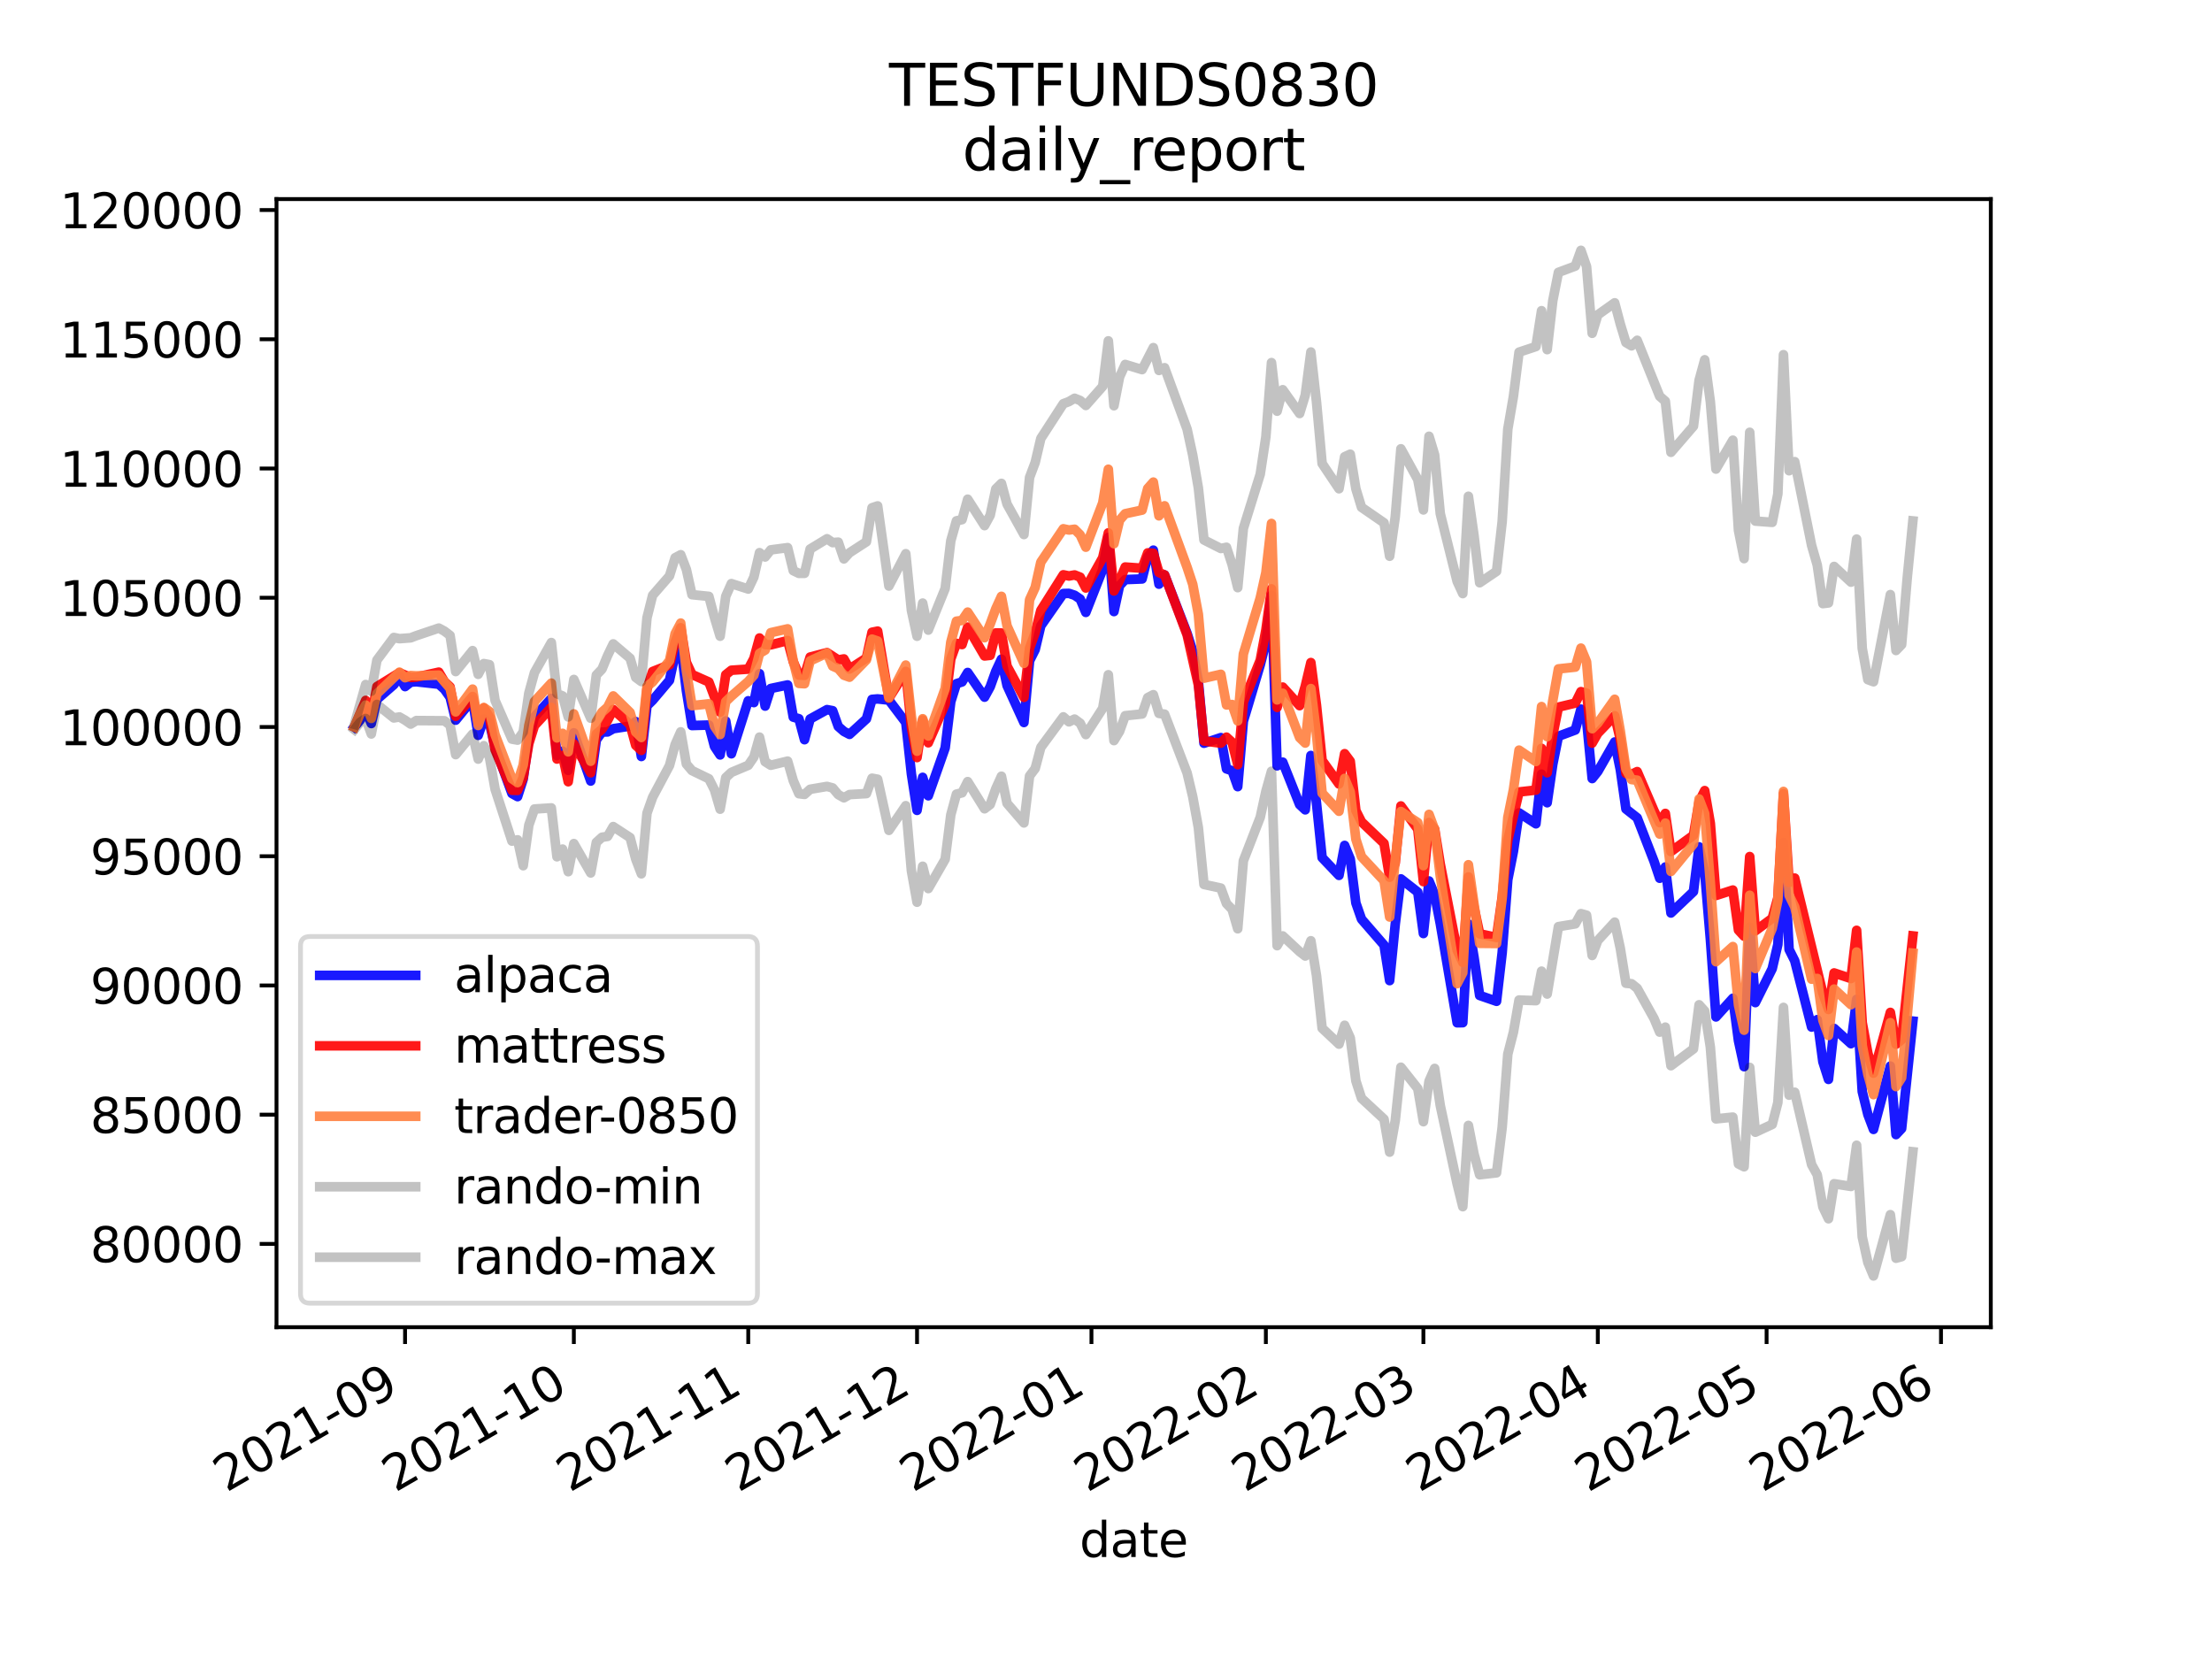 <?xml version="1.0" encoding="utf-8" standalone="no"?>
<!DOCTYPE svg PUBLIC "-//W3C//DTD SVG 1.1//EN"
  "http://www.w3.org/Graphics/SVG/1.1/DTD/svg11.dtd">
<svg height="345.6pt" version="1.1" viewBox="0 0 460.8 345.6" width="460.8pt" xmlns="http://www.w3.org/2000/svg" xmlns:xlink="http://www.w3.org/1999/xlink">
 <defs>
  <style type="text/css">*{stroke-linecap:butt;stroke-linejoin:round;}</style>
 </defs>
 <g id="figure_1">
  <g id="patch_1">
   <path d="M 0 345.6 
L 460.8 345.6 
L 460.8 0 
L 0 0 
z
" style="fill:#ffffff;"/>
  </g>
  <g id="axes_1">
   <g id="patch_2">
    <path d="M 57.6 276.48 
L 414.72 276.48 
L 414.72 41.472 
L 57.6 41.472 
z
" style="fill:#ffffff;"/>
   </g>
   <g id="matplotlib.axis_1">
    <g id="xtick_1">
     <g id="line2d_1">
      <defs>
       <path d="M 0 0 
L 0 3.5 
" id="meb0c4d2bfe" style="stroke:#000000;stroke-width:0.8;"/>
      </defs>
      <g>
       <use style="stroke:#000000;stroke-width:0.8;" x="84.381" xlink:href="#meb0c4d2bfe" y="276.48"/>
      </g>
     </g>
     <g id="text_1">
      <!-- 2021-09 -->
      <g transform="translate(47.156 310.952)rotate(-30)scale(0.1 -0.1)">
       <defs>
        <path d="M 1228 531 
L 3431 531 
L 3431 0 
L 469 0 
L 469 531 
Q 828 903 1448 1529 
Q 2069 2156 2228 2338 
Q 2531 2678 2651 2914 
Q 2772 3150 2772 3378 
Q 2772 3750 2511 3984 
Q 2250 4219 1831 4219 
Q 1534 4219 1204 4116 
Q 875 4013 500 3803 
L 500 4441 
Q 881 4594 1212 4672 
Q 1544 4750 1819 4750 
Q 2544 4750 2975 4387 
Q 3406 4025 3406 3419 
Q 3406 3131 3298 2873 
Q 3191 2616 2906 2266 
Q 2828 2175 2409 1742 
Q 1991 1309 1228 531 
z
" id="DejaVuSans-32" transform="scale(0.016)"/>
        <path d="M 2034 4250 
Q 1547 4250 1301 3770 
Q 1056 3291 1056 2328 
Q 1056 1369 1301 889 
Q 1547 409 2034 409 
Q 2525 409 2770 889 
Q 3016 1369 3016 2328 
Q 3016 3291 2770 3770 
Q 2525 4250 2034 4250 
z
M 2034 4750 
Q 2819 4750 3233 4129 
Q 3647 3509 3647 2328 
Q 3647 1150 3233 529 
Q 2819 -91 2034 -91 
Q 1250 -91 836 529 
Q 422 1150 422 2328 
Q 422 3509 836 4129 
Q 1250 4750 2034 4750 
z
" id="DejaVuSans-30" transform="scale(0.016)"/>
        <path d="M 794 531 
L 1825 531 
L 1825 4091 
L 703 3866 
L 703 4441 
L 1819 4666 
L 2450 4666 
L 2450 531 
L 3481 531 
L 3481 0 
L 794 0 
L 794 531 
z
" id="DejaVuSans-31" transform="scale(0.016)"/>
        <path d="M 313 2009 
L 1997 2009 
L 1997 1497 
L 313 1497 
L 313 2009 
z
" id="DejaVuSans-2d" transform="scale(0.016)"/>
        <path d="M 703 97 
L 703 672 
Q 941 559 1184 500 
Q 1428 441 1663 441 
Q 2288 441 2617 861 
Q 2947 1281 2994 2138 
Q 2813 1869 2534 1725 
Q 2256 1581 1919 1581 
Q 1219 1581 811 2004 
Q 403 2428 403 3163 
Q 403 3881 828 4315 
Q 1253 4750 1959 4750 
Q 2769 4750 3195 4129 
Q 3622 3509 3622 2328 
Q 3622 1225 3098 567 
Q 2575 -91 1691 -91 
Q 1453 -91 1209 -44 
Q 966 3 703 97 
z
M 1959 2075 
Q 2384 2075 2632 2365 
Q 2881 2656 2881 3163 
Q 2881 3666 2632 3958 
Q 2384 4250 1959 4250 
Q 1534 4250 1286 3958 
Q 1038 3666 1038 3163 
Q 1038 2656 1286 2365 
Q 1534 2075 1959 2075 
z
" id="DejaVuSans-39" transform="scale(0.016)"/>
       </defs>
       <use xlink:href="#DejaVuSans-32"/>
       <use x="63.623" xlink:href="#DejaVuSans-30"/>
       <use x="127.246" xlink:href="#DejaVuSans-32"/>
       <use x="190.869" xlink:href="#DejaVuSans-31"/>
       <use x="254.492" xlink:href="#DejaVuSans-2d"/>
       <use x="290.576" xlink:href="#DejaVuSans-30"/>
       <use x="354.199" xlink:href="#DejaVuSans-39"/>
      </g>
     </g>
    </g>
    <g id="xtick_2">
     <g id="line2d_2">
      <g>
       <use style="stroke:#000000;stroke-width:0.8;" x="119.542" xlink:href="#meb0c4d2bfe" y="276.48"/>
      </g>
     </g>
     <g id="text_2">
      <!-- 2021-10 -->
      <g transform="translate(82.317 310.952)rotate(-30)scale(0.1 -0.1)">
       <use xlink:href="#DejaVuSans-32"/>
       <use x="63.623" xlink:href="#DejaVuSans-30"/>
       <use x="127.246" xlink:href="#DejaVuSans-32"/>
       <use x="190.869" xlink:href="#DejaVuSans-31"/>
       <use x="254.492" xlink:href="#DejaVuSans-2d"/>
       <use x="290.576" xlink:href="#DejaVuSans-31"/>
       <use x="354.199" xlink:href="#DejaVuSans-30"/>
      </g>
     </g>
    </g>
    <g id="xtick_3">
     <g id="line2d_3">
      <g>
       <use style="stroke:#000000;stroke-width:0.8;" x="155.875" xlink:href="#meb0c4d2bfe" y="276.48"/>
      </g>
     </g>
     <g id="text_3">
      <!-- 2021-11 -->
      <g transform="translate(118.651 310.952)rotate(-30)scale(0.1 -0.1)">
       <use xlink:href="#DejaVuSans-32"/>
       <use x="63.623" xlink:href="#DejaVuSans-30"/>
       <use x="127.246" xlink:href="#DejaVuSans-32"/>
       <use x="190.869" xlink:href="#DejaVuSans-31"/>
       <use x="254.492" xlink:href="#DejaVuSans-2d"/>
       <use x="290.576" xlink:href="#DejaVuSans-31"/>
       <use x="354.199" xlink:href="#DejaVuSans-31"/>
      </g>
     </g>
    </g>
    <g id="xtick_4">
     <g id="line2d_4">
      <g>
       <use style="stroke:#000000;stroke-width:0.8;" x="191.037" xlink:href="#meb0c4d2bfe" y="276.48"/>
      </g>
     </g>
     <g id="text_4">
      <!-- 2021-12 -->
      <g transform="translate(153.812 310.952)rotate(-30)scale(0.1 -0.1)">
       <use xlink:href="#DejaVuSans-32"/>
       <use x="63.623" xlink:href="#DejaVuSans-30"/>
       <use x="127.246" xlink:href="#DejaVuSans-32"/>
       <use x="190.869" xlink:href="#DejaVuSans-31"/>
       <use x="254.492" xlink:href="#DejaVuSans-2d"/>
       <use x="290.576" xlink:href="#DejaVuSans-31"/>
       <use x="354.199" xlink:href="#DejaVuSans-32"/>
      </g>
     </g>
    </g>
    <g id="xtick_5">
     <g id="line2d_5">
      <g>
       <use style="stroke:#000000;stroke-width:0.8;" x="227.37" xlink:href="#meb0c4d2bfe" y="276.48"/>
      </g>
     </g>
     <g id="text_5">
      <!-- 2022-01 -->
      <g transform="translate(190.145 310.952)rotate(-30)scale(0.1 -0.1)">
       <use xlink:href="#DejaVuSans-32"/>
       <use x="63.623" xlink:href="#DejaVuSans-30"/>
       <use x="127.246" xlink:href="#DejaVuSans-32"/>
       <use x="190.869" xlink:href="#DejaVuSans-32"/>
       <use x="254.492" xlink:href="#DejaVuSans-2d"/>
       <use x="290.576" xlink:href="#DejaVuSans-30"/>
       <use x="354.199" xlink:href="#DejaVuSans-31"/>
      </g>
     </g>
    </g>
    <g id="xtick_6">
     <g id="line2d_6">
      <g>
       <use style="stroke:#000000;stroke-width:0.8;" x="263.703" xlink:href="#meb0c4d2bfe" y="276.48"/>
      </g>
     </g>
     <g id="text_6">
      <!-- 2022-02 -->
      <g transform="translate(226.478 310.952)rotate(-30)scale(0.1 -0.1)">
       <use xlink:href="#DejaVuSans-32"/>
       <use x="63.623" xlink:href="#DejaVuSans-30"/>
       <use x="127.246" xlink:href="#DejaVuSans-32"/>
       <use x="190.869" xlink:href="#DejaVuSans-32"/>
       <use x="254.492" xlink:href="#DejaVuSans-2d"/>
       <use x="290.576" xlink:href="#DejaVuSans-30"/>
       <use x="354.199" xlink:href="#DejaVuSans-32"/>
      </g>
     </g>
    </g>
    <g id="xtick_7">
     <g id="line2d_7">
      <g>
       <use style="stroke:#000000;stroke-width:0.8;" x="296.52" xlink:href="#meb0c4d2bfe" y="276.48"/>
      </g>
     </g>
     <g id="text_7">
      <!-- 2022-03 -->
      <g transform="translate(259.295 310.952)rotate(-30)scale(0.1 -0.1)">
       <defs>
        <path d="M 2597 2516 
Q 3050 2419 3304 2112 
Q 3559 1806 3559 1356 
Q 3559 666 3084 287 
Q 2609 -91 1734 -91 
Q 1441 -91 1130 -33 
Q 819 25 488 141 
L 488 750 
Q 750 597 1062 519 
Q 1375 441 1716 441 
Q 2309 441 2620 675 
Q 2931 909 2931 1356 
Q 2931 1769 2642 2001 
Q 2353 2234 1838 2234 
L 1294 2234 
L 1294 2753 
L 1863 2753 
Q 2328 2753 2575 2939 
Q 2822 3125 2822 3475 
Q 2822 3834 2567 4026 
Q 2313 4219 1838 4219 
Q 1578 4219 1281 4162 
Q 984 4106 628 3988 
L 628 4550 
Q 988 4650 1302 4700 
Q 1616 4750 1894 4750 
Q 2613 4750 3031 4423 
Q 3450 4097 3450 3541 
Q 3450 3153 3228 2886 
Q 3006 2619 2597 2516 
z
" id="DejaVuSans-33" transform="scale(0.016)"/>
       </defs>
       <use xlink:href="#DejaVuSans-32"/>
       <use x="63.623" xlink:href="#DejaVuSans-30"/>
       <use x="127.246" xlink:href="#DejaVuSans-32"/>
       <use x="190.869" xlink:href="#DejaVuSans-32"/>
       <use x="254.492" xlink:href="#DejaVuSans-2d"/>
       <use x="290.576" xlink:href="#DejaVuSans-30"/>
       <use x="354.199" xlink:href="#DejaVuSans-33"/>
      </g>
     </g>
    </g>
    <g id="xtick_8">
     <g id="line2d_8">
      <g>
       <use style="stroke:#000000;stroke-width:0.8;" x="332.853" xlink:href="#meb0c4d2bfe" y="276.48"/>
      </g>
     </g>
     <g id="text_8">
      <!-- 2022-04 -->
      <g transform="translate(295.628 310.952)rotate(-30)scale(0.1 -0.1)">
       <defs>
        <path d="M 2419 4116 
L 825 1625 
L 2419 1625 
L 2419 4116 
z
M 2253 4666 
L 3047 4666 
L 3047 1625 
L 3713 1625 
L 3713 1100 
L 3047 1100 
L 3047 0 
L 2419 0 
L 2419 1100 
L 313 1100 
L 313 1709 
L 2253 4666 
z
" id="DejaVuSans-34" transform="scale(0.016)"/>
       </defs>
       <use xlink:href="#DejaVuSans-32"/>
       <use x="63.623" xlink:href="#DejaVuSans-30"/>
       <use x="127.246" xlink:href="#DejaVuSans-32"/>
       <use x="190.869" xlink:href="#DejaVuSans-32"/>
       <use x="254.492" xlink:href="#DejaVuSans-2d"/>
       <use x="290.576" xlink:href="#DejaVuSans-30"/>
       <use x="354.199" xlink:href="#DejaVuSans-34"/>
      </g>
     </g>
    </g>
    <g id="xtick_9">
     <g id="line2d_9">
      <g>
       <use style="stroke:#000000;stroke-width:0.8;" x="368.014" xlink:href="#meb0c4d2bfe" y="276.48"/>
      </g>
     </g>
     <g id="text_9">
      <!-- 2022-05 -->
      <g transform="translate(330.789 310.952)rotate(-30)scale(0.1 -0.1)">
       <defs>
        <path d="M 691 4666 
L 3169 4666 
L 3169 4134 
L 1269 4134 
L 1269 2991 
Q 1406 3038 1543 3061 
Q 1681 3084 1819 3084 
Q 2600 3084 3056 2656 
Q 3513 2228 3513 1497 
Q 3513 744 3044 326 
Q 2575 -91 1722 -91 
Q 1428 -91 1123 -41 
Q 819 9 494 109 
L 494 744 
Q 775 591 1075 516 
Q 1375 441 1709 441 
Q 2250 441 2565 725 
Q 2881 1009 2881 1497 
Q 2881 1984 2565 2268 
Q 2250 2553 1709 2553 
Q 1456 2553 1204 2497 
Q 953 2441 691 2322 
L 691 4666 
z
" id="DejaVuSans-35" transform="scale(0.016)"/>
       </defs>
       <use xlink:href="#DejaVuSans-32"/>
       <use x="63.623" xlink:href="#DejaVuSans-30"/>
       <use x="127.246" xlink:href="#DejaVuSans-32"/>
       <use x="190.869" xlink:href="#DejaVuSans-32"/>
       <use x="254.492" xlink:href="#DejaVuSans-2d"/>
       <use x="290.576" xlink:href="#DejaVuSans-30"/>
       <use x="354.199" xlink:href="#DejaVuSans-35"/>
      </g>
     </g>
    </g>
    <g id="xtick_10">
     <g id="line2d_10">
      <g>
       <use style="stroke:#000000;stroke-width:0.8;" x="404.347" xlink:href="#meb0c4d2bfe" y="276.48"/>
      </g>
     </g>
     <g id="text_10">
      <!-- 2022-06 -->
      <g transform="translate(367.123 310.952)rotate(-30)scale(0.1 -0.1)">
       <defs>
        <path d="M 2113 2584 
Q 1688 2584 1439 2293 
Q 1191 2003 1191 1497 
Q 1191 994 1439 701 
Q 1688 409 2113 409 
Q 2538 409 2786 701 
Q 3034 994 3034 1497 
Q 3034 2003 2786 2293 
Q 2538 2584 2113 2584 
z
M 3366 4563 
L 3366 3988 
Q 3128 4100 2886 4159 
Q 2644 4219 2406 4219 
Q 1781 4219 1451 3797 
Q 1122 3375 1075 2522 
Q 1259 2794 1537 2939 
Q 1816 3084 2150 3084 
Q 2853 3084 3261 2657 
Q 3669 2231 3669 1497 
Q 3669 778 3244 343 
Q 2819 -91 2113 -91 
Q 1303 -91 875 529 
Q 447 1150 447 2328 
Q 447 3434 972 4092 
Q 1497 4750 2381 4750 
Q 2619 4750 2861 4703 
Q 3103 4656 3366 4563 
z
" id="DejaVuSans-36" transform="scale(0.016)"/>
       </defs>
       <use xlink:href="#DejaVuSans-32"/>
       <use x="63.623" xlink:href="#DejaVuSans-30"/>
       <use x="127.246" xlink:href="#DejaVuSans-32"/>
       <use x="190.869" xlink:href="#DejaVuSans-32"/>
       <use x="254.492" xlink:href="#DejaVuSans-2d"/>
       <use x="290.576" xlink:href="#DejaVuSans-30"/>
       <use x="354.199" xlink:href="#DejaVuSans-36"/>
      </g>
     </g>
    </g>
    <g id="text_11">
     <!-- date -->
     <g transform="translate(224.885 324.351)scale(0.1 -0.1)">
      <defs>
       <path d="M 2906 2969 
L 2906 4863 
L 3481 4863 
L 3481 0 
L 2906 0 
L 2906 525 
Q 2725 213 2448 61 
Q 2172 -91 1784 -91 
Q 1150 -91 751 415 
Q 353 922 353 1747 
Q 353 2572 751 3078 
Q 1150 3584 1784 3584 
Q 2172 3584 2448 3432 
Q 2725 3281 2906 2969 
z
M 947 1747 
Q 947 1113 1208 752 
Q 1469 391 1925 391 
Q 2381 391 2643 752 
Q 2906 1113 2906 1747 
Q 2906 2381 2643 2742 
Q 2381 3103 1925 3103 
Q 1469 3103 1208 2742 
Q 947 2381 947 1747 
z
" id="DejaVuSans-64" transform="scale(0.016)"/>
       <path d="M 2194 1759 
Q 1497 1759 1228 1600 
Q 959 1441 959 1056 
Q 959 750 1161 570 
Q 1363 391 1709 391 
Q 2188 391 2477 730 
Q 2766 1069 2766 1631 
L 2766 1759 
L 2194 1759 
z
M 3341 1997 
L 3341 0 
L 2766 0 
L 2766 531 
Q 2569 213 2275 61 
Q 1981 -91 1556 -91 
Q 1019 -91 701 211 
Q 384 513 384 1019 
Q 384 1609 779 1909 
Q 1175 2209 1959 2209 
L 2766 2209 
L 2766 2266 
Q 2766 2663 2505 2880 
Q 2244 3097 1772 3097 
Q 1472 3097 1187 3025 
Q 903 2953 641 2809 
L 641 3341 
Q 956 3463 1253 3523 
Q 1550 3584 1831 3584 
Q 2591 3584 2966 3190 
Q 3341 2797 3341 1997 
z
" id="DejaVuSans-61" transform="scale(0.016)"/>
       <path d="M 1172 4494 
L 1172 3500 
L 2356 3500 
L 2356 3053 
L 1172 3053 
L 1172 1153 
Q 1172 725 1289 603 
Q 1406 481 1766 481 
L 2356 481 
L 2356 0 
L 1766 0 
Q 1100 0 847 248 
Q 594 497 594 1153 
L 594 3053 
L 172 3053 
L 172 3500 
L 594 3500 
L 594 4494 
L 1172 4494 
z
" id="DejaVuSans-74" transform="scale(0.016)"/>
       <path d="M 3597 1894 
L 3597 1613 
L 953 1613 
Q 991 1019 1311 708 
Q 1631 397 2203 397 
Q 2534 397 2845 478 
Q 3156 559 3463 722 
L 3463 178 
Q 3153 47 2828 -22 
Q 2503 -91 2169 -91 
Q 1331 -91 842 396 
Q 353 884 353 1716 
Q 353 2575 817 3079 
Q 1281 3584 2069 3584 
Q 2775 3584 3186 3129 
Q 3597 2675 3597 1894 
z
M 3022 2063 
Q 3016 2534 2758 2815 
Q 2500 3097 2075 3097 
Q 1594 3097 1305 2825 
Q 1016 2553 972 2059 
L 3022 2063 
z
" id="DejaVuSans-65" transform="scale(0.016)"/>
      </defs>
      <use xlink:href="#DejaVuSans-64"/>
      <use x="63.477" xlink:href="#DejaVuSans-61"/>
      <use x="124.756" xlink:href="#DejaVuSans-74"/>
      <use x="163.965" xlink:href="#DejaVuSans-65"/>
     </g>
    </g>
   </g>
   <g id="matplotlib.axis_2">
    <g id="ytick_1">
     <g id="line2d_11">
      <defs>
       <path d="M 0 0 
L -3.5 0 
" id="md08f46c47a" style="stroke:#000000;stroke-width:0.8;"/>
      </defs>
      <g>
       <use style="stroke:#000000;stroke-width:0.8;" x="57.6" xlink:href="#md08f46c47a" y="259.129"/>
      </g>
     </g>
     <g id="text_12">
      <!-- 80000 -->
      <g transform="translate(18.788 262.928)scale(0.1 -0.1)">
       <defs>
        <path d="M 2034 2216 
Q 1584 2216 1326 1975 
Q 1069 1734 1069 1313 
Q 1069 891 1326 650 
Q 1584 409 2034 409 
Q 2484 409 2743 651 
Q 3003 894 3003 1313 
Q 3003 1734 2745 1975 
Q 2488 2216 2034 2216 
z
M 1403 2484 
Q 997 2584 770 2862 
Q 544 3141 544 3541 
Q 544 4100 942 4425 
Q 1341 4750 2034 4750 
Q 2731 4750 3128 4425 
Q 3525 4100 3525 3541 
Q 3525 3141 3298 2862 
Q 3072 2584 2669 2484 
Q 3125 2378 3379 2068 
Q 3634 1759 3634 1313 
Q 3634 634 3220 271 
Q 2806 -91 2034 -91 
Q 1263 -91 848 271 
Q 434 634 434 1313 
Q 434 1759 690 2068 
Q 947 2378 1403 2484 
z
M 1172 3481 
Q 1172 3119 1398 2916 
Q 1625 2713 2034 2713 
Q 2441 2713 2670 2916 
Q 2900 3119 2900 3481 
Q 2900 3844 2670 4047 
Q 2441 4250 2034 4250 
Q 1625 4250 1398 4047 
Q 1172 3844 1172 3481 
z
" id="DejaVuSans-38" transform="scale(0.016)"/>
       </defs>
       <use xlink:href="#DejaVuSans-38"/>
       <use x="63.623" xlink:href="#DejaVuSans-30"/>
       <use x="127.246" xlink:href="#DejaVuSans-30"/>
       <use x="190.869" xlink:href="#DejaVuSans-30"/>
       <use x="254.492" xlink:href="#DejaVuSans-30"/>
      </g>
     </g>
    </g>
    <g id="ytick_2">
     <g id="line2d_12">
      <g>
       <use style="stroke:#000000;stroke-width:0.8;" x="57.6" xlink:href="#md08f46c47a" y="232.207"/>
      </g>
     </g>
     <g id="text_13">
      <!-- 85000 -->
      <g transform="translate(18.788 236.006)scale(0.1 -0.1)">
       <use xlink:href="#DejaVuSans-38"/>
       <use x="63.623" xlink:href="#DejaVuSans-35"/>
       <use x="127.246" xlink:href="#DejaVuSans-30"/>
       <use x="190.869" xlink:href="#DejaVuSans-30"/>
       <use x="254.492" xlink:href="#DejaVuSans-30"/>
      </g>
     </g>
    </g>
    <g id="ytick_3">
     <g id="line2d_13">
      <g>
       <use style="stroke:#000000;stroke-width:0.8;" x="57.6" xlink:href="#md08f46c47a" y="205.285"/>
      </g>
     </g>
     <g id="text_14">
      <!-- 90000 -->
      <g transform="translate(18.788 209.085)scale(0.1 -0.1)">
       <use xlink:href="#DejaVuSans-39"/>
       <use x="63.623" xlink:href="#DejaVuSans-30"/>
       <use x="127.246" xlink:href="#DejaVuSans-30"/>
       <use x="190.869" xlink:href="#DejaVuSans-30"/>
       <use x="254.492" xlink:href="#DejaVuSans-30"/>
      </g>
     </g>
    </g>
    <g id="ytick_4">
     <g id="line2d_14">
      <g>
       <use style="stroke:#000000;stroke-width:0.8;" x="57.6" xlink:href="#md08f46c47a" y="178.363"/>
      </g>
     </g>
     <g id="text_15">
      <!-- 95000 -->
      <g transform="translate(18.788 182.163)scale(0.1 -0.1)">
       <use xlink:href="#DejaVuSans-39"/>
       <use x="63.623" xlink:href="#DejaVuSans-35"/>
       <use x="127.246" xlink:href="#DejaVuSans-30"/>
       <use x="190.869" xlink:href="#DejaVuSans-30"/>
       <use x="254.492" xlink:href="#DejaVuSans-30"/>
      </g>
     </g>
    </g>
    <g id="ytick_5">
     <g id="line2d_15">
      <g>
       <use style="stroke:#000000;stroke-width:0.8;" x="57.6" xlink:href="#md08f46c47a" y="151.442"/>
      </g>
     </g>
     <g id="text_16">
      <!-- 100000 -->
      <g transform="translate(12.425 155.241)scale(0.1 -0.1)">
       <use xlink:href="#DejaVuSans-31"/>
       <use x="63.623" xlink:href="#DejaVuSans-30"/>
       <use x="127.246" xlink:href="#DejaVuSans-30"/>
       <use x="190.869" xlink:href="#DejaVuSans-30"/>
       <use x="254.492" xlink:href="#DejaVuSans-30"/>
       <use x="318.115" xlink:href="#DejaVuSans-30"/>
      </g>
     </g>
    </g>
    <g id="ytick_6">
     <g id="line2d_16">
      <g>
       <use style="stroke:#000000;stroke-width:0.8;" x="57.6" xlink:href="#md08f46c47a" y="124.52"/>
      </g>
     </g>
     <g id="text_17">
      <!-- 105000 -->
      <g transform="translate(12.425 128.319)scale(0.1 -0.1)">
       <use xlink:href="#DejaVuSans-31"/>
       <use x="63.623" xlink:href="#DejaVuSans-30"/>
       <use x="127.246" xlink:href="#DejaVuSans-35"/>
       <use x="190.869" xlink:href="#DejaVuSans-30"/>
       <use x="254.492" xlink:href="#DejaVuSans-30"/>
       <use x="318.115" xlink:href="#DejaVuSans-30"/>
      </g>
     </g>
    </g>
    <g id="ytick_7">
     <g id="line2d_17">
      <g>
       <use style="stroke:#000000;stroke-width:0.8;" x="57.6" xlink:href="#md08f46c47a" y="97.598"/>
      </g>
     </g>
     <g id="text_18">
      <!-- 110000 -->
      <g transform="translate(12.425 101.397)scale(0.1 -0.1)">
       <use xlink:href="#DejaVuSans-31"/>
       <use x="63.623" xlink:href="#DejaVuSans-31"/>
       <use x="127.246" xlink:href="#DejaVuSans-30"/>
       <use x="190.869" xlink:href="#DejaVuSans-30"/>
       <use x="254.492" xlink:href="#DejaVuSans-30"/>
       <use x="318.115" xlink:href="#DejaVuSans-30"/>
      </g>
     </g>
    </g>
    <g id="ytick_8">
     <g id="line2d_18">
      <g>
       <use style="stroke:#000000;stroke-width:0.8;" x="57.6" xlink:href="#md08f46c47a" y="70.676"/>
      </g>
     </g>
     <g id="text_19">
      <!-- 115000 -->
      <g transform="translate(12.425 74.475)scale(0.1 -0.1)">
       <use xlink:href="#DejaVuSans-31"/>
       <use x="63.623" xlink:href="#DejaVuSans-31"/>
       <use x="127.246" xlink:href="#DejaVuSans-35"/>
       <use x="190.869" xlink:href="#DejaVuSans-30"/>
       <use x="254.492" xlink:href="#DejaVuSans-30"/>
       <use x="318.115" xlink:href="#DejaVuSans-30"/>
      </g>
     </g>
    </g>
    <g id="ytick_9">
     <g id="line2d_19">
      <g>
       <use style="stroke:#000000;stroke-width:0.8;" x="57.6" xlink:href="#md08f46c47a" y="43.754"/>
      </g>
     </g>
     <g id="text_20">
      <!-- 120000 -->
      <g transform="translate(12.425 47.553)scale(0.1 -0.1)">
       <use xlink:href="#DejaVuSans-31"/>
       <use x="63.623" xlink:href="#DejaVuSans-32"/>
       <use x="127.246" xlink:href="#DejaVuSans-30"/>
       <use x="190.869" xlink:href="#DejaVuSans-30"/>
       <use x="254.492" xlink:href="#DejaVuSans-30"/>
       <use x="318.115" xlink:href="#DejaVuSans-30"/>
      </g>
     </g>
    </g>
   </g>
   <g id="line2d_20">
    <path clip-path="url(#pcffe45b22a)" d="M 73.833 151.442 
L 75.005 150.039 
L 76.177 147.962 
L 77.349 150.726 
L 78.521 145.705 
L 82.037 142.632 
L 83.209 140.996 
L 84.381 143.027 
L 85.553 142.109 
L 86.725 142.02 
L 91.413 142.534 
L 92.585 143.588 
L 93.757 145.242 
L 94.929 150.027 
L 98.446 145.727 
L 99.618 153.182 
L 100.79 149.773 
L 101.962 150.592 
L 103.134 155.669 
L 106.65 165.302 
L 107.822 165.95 
L 108.994 162.293 
L 110.166 153.907 
L 111.338 149.327 
L 114.854 145.486 
L 116.026 157.394 
L 117.198 156.473 
L 118.37 160.488 
L 119.542 152.666 
L 123.058 162.703 
L 124.23 154.124 
L 125.402 152.505 
L 126.574 152.47 
L 127.746 151.802 
L 131.263 151.254 
L 132.435 150.315 
L 133.607 157.588 
L 134.779 147.037 
L 135.951 145.889 
L 139.467 141.718 
L 140.639 136.317 
L 141.811 134.361 
L 142.983 143.858 
L 144.155 151.142 
L 147.671 151.037 
L 148.843 155.496 
L 150.015 157.265 
L 151.187 150.197 
L 152.359 157.023 
L 155.875 145.985 
L 157.047 146.361 
L 158.219 140.333 
L 159.392 147.09 
L 160.564 143.421 
L 164.08 142.684 
L 165.252 149.387 
L 166.424 149.724 
L 167.596 154.092 
L 168.768 149.772 
L 172.284 147.828 
L 173.456 148.049 
L 174.628 151.34 
L 175.8 152.368 
L 176.972 152.981 
L 180.488 149.759 
L 181.66 145.694 
L 182.832 145.595 
L 185.176 145.847 
L 188.692 150.499 
L 189.864 161.255 
L 191.037 168.809 
L 192.209 161.936 
L 193.381 165.771 
L 196.897 155.788 
L 198.069 146.17 
L 199.241 142.427 
L 200.413 142.054 
L 201.585 140.091 
L 205.101 145.228 
L 206.273 143.08 
L 207.445 139.825 
L 208.617 137.319 
L 209.789 142.821 
L 213.305 150.511 
L 214.477 137.651 
L 215.649 135.316 
L 216.821 130.37 
L 221.51 123.642 
L 222.682 123.611 
L 223.854 124 
L 225.026 124.791 
L 226.198 127.574 
L 229.714 118.616 
L 230.886 111.956 
L 232.058 127.398 
L 233.23 121.99 
L 234.402 120.743 
L 237.918 120.605 
L 239.09 115.999 
L 240.262 114.606 
L 241.434 121.692 
L 242.606 119.777 
L 247.294 131.939 
L 248.466 135.654 
L 249.638 141.88 
L 250.81 154.831 
L 254.327 153.655 
L 255.499 160.167 
L 256.671 160.551 
L 257.843 163.871 
L 259.015 150.233 
L 262.531 138.509 
L 263.703 133.837 
L 264.875 124.019 
L 266.047 159.536 
L 267.219 158.771 
L 270.735 167.605 
L 271.907 168.705 
L 273.079 157.382 
L 274.251 167.312 
L 275.423 178.663 
L 278.939 182.355 
L 280.111 176.117 
L 281.283 178.962 
L 282.456 188.104 
L 283.628 191.473 
L 288.316 196.878 
L 289.488 204.278 
L 290.66 192.501 
L 291.832 183.089 
L 295.348 185.846 
L 296.52 194.47 
L 297.692 183.522 
L 298.864 186.375 
L 300.036 192.423 
L 303.552 213.064 
L 304.724 213.045 
L 305.896 192.466 
L 307.068 199.422 
L 308.24 207.371 
L 311.756 208.587 
L 312.928 198.498 
L 314.101 183.248 
L 315.273 177.358 
L 316.445 169.333 
L 319.961 171.614 
L 321.133 161.266 
L 322.305 167.225 
L 323.477 159.201 
L 324.649 153.38 
L 328.165 152.069 
L 329.337 147.724 
L 330.509 149.996 
L 331.681 162.187 
L 332.853 160.717 
L 336.369 154.57 
L 337.541 160.339 
L 338.713 168.521 
L 341.057 170.369 
L 344.574 179.443 
L 345.746 182.954 
L 346.918 180.609 
L 348.09 190.194 
L 352.778 185.738 
L 353.95 176.413 
L 355.122 181.765 
L 356.294 195.577 
L 357.466 211.844 
L 360.982 207.96 
L 362.154 216.799 
L 363.326 222.205 
L 364.498 193.132 
L 365.67 208.861 
L 369.186 201.799 
L 370.358 196.758 
L 371.53 175.497 
L 372.702 197.796 
L 373.874 200.138 
L 377.391 213.954 
L 378.563 212.415 
L 379.735 221.175 
L 380.907 224.857 
L 382.079 214.235 
L 385.595 217.419 
L 386.767 208.184 
L 387.939 227.387 
L 389.111 232.175 
L 390.283 235.275 
L 393.799 222.085 
L 394.971 236.356 
L 396.143 235.103 
L 398.487 212.713 
L 398.487 212.713 
" style="fill:none;stroke:#0000ff;stroke-linecap:square;stroke-opacity:0.9;stroke-width:2;"/>
   </g>
   <g id="line2d_21">
    <path clip-path="url(#pcffe45b22a)" d="M 73.833 151.442 
L 76.177 145.905 
L 77.349 149.357 
L 78.521 143.026 
L 83.209 140.141 
L 85.553 141.127 
L 86.725 141.047 
L 91.413 140.019 
L 92.585 141.989 
L 93.757 143.096 
L 94.929 149.221 
L 98.446 145.097 
L 99.618 150.411 
L 100.79 147.486 
L 101.962 149.366 
L 103.134 156.196 
L 106.65 164.618 
L 107.822 164.652 
L 108.994 161.942 
L 110.166 154.912 
L 111.338 151.154 
L 114.854 147.358 
L 116.026 158.123 
L 117.198 157.353 
L 118.37 162.848 
L 119.542 154.975 
L 123.058 160.989 
L 124.23 152.907 
L 125.402 151.912 
L 126.574 150.07 
L 127.746 147.804 
L 131.263 150.961 
L 132.435 155.255 
L 133.607 156.315 
L 134.779 143.574 
L 135.951 139.889 
L 139.467 138.494 
L 140.639 133.744 
L 141.811 130.771 
L 142.983 137.968 
L 144.155 140.51 
L 147.671 142.076 
L 150.015 148.347 
L 151.187 140.558 
L 152.359 139.624 
L 155.875 139.39 
L 157.047 137.181 
L 158.219 132.906 
L 159.392 134.269 
L 160.564 134.337 
L 164.08 133.443 
L 165.252 137.841 
L 166.424 140.626 
L 167.596 140.684 
L 168.768 136.876 
L 172.284 135.955 
L 174.628 137.476 
L 175.8 137.263 
L 176.972 139.357 
L 180.488 137.091 
L 181.66 131.711 
L 182.832 131.473 
L 185.176 145.444 
L 188.692 139.872 
L 189.864 151.514 
L 191.037 157.812 
L 192.209 149.992 
L 193.381 154.735 
L 196.897 146.667 
L 198.069 137.281 
L 199.241 134.026 
L 200.413 134.273 
L 201.585 130.636 
L 205.101 136.643 
L 206.273 136.515 
L 207.445 131.852 
L 208.617 131.868 
L 209.789 138.773 
L 213.305 145.272 
L 214.477 135.03 
L 215.649 131.782 
L 216.821 127.16 
L 221.51 119.744 
L 222.682 119.987 
L 223.854 119.773 
L 225.026 120.234 
L 226.198 122.49 
L 229.714 116.194 
L 230.886 111.008 
L 232.058 123.106 
L 233.23 120.893 
L 234.402 118.125 
L 237.918 118.377 
L 239.09 115.174 
L 240.262 115.266 
L 241.434 119.269 
L 242.606 119.773 
L 247.294 132.255 
L 249.638 142.691 
L 250.81 154.355 
L 254.327 154.817 
L 255.499 153.561 
L 256.671 154.634 
L 257.843 159.299 
L 259.015 146.235 
L 262.531 137.54 
L 263.703 131.243 
L 264.875 122.683 
L 266.047 147.364 
L 267.219 143.132 
L 270.735 147 
L 271.907 142.96 
L 273.079 138.023 
L 274.251 146.937 
L 275.423 158.424 
L 278.939 163.319 
L 280.111 157.007 
L 281.283 158.579 
L 282.456 168.881 
L 283.628 171.206 
L 288.316 175.69 
L 289.488 182.743 
L 290.66 179.786 
L 291.832 167.894 
L 295.348 172.716 
L 296.52 183.662 
L 297.692 171.354 
L 298.864 172.718 
L 300.036 180.015 
L 303.552 197.959 
L 304.724 200.475 
L 305.896 182.68 
L 307.068 188.997 
L 308.24 194.522 
L 311.756 195.289 
L 312.928 186.86 
L 314.101 175.05 
L 316.445 164.979 
L 319.961 164.587 
L 321.133 155.892 
L 322.305 160.969 
L 323.477 153.126 
L 324.649 147.308 
L 328.165 146.464 
L 329.337 144.082 
L 330.509 144.395 
L 331.681 154.81 
L 332.853 152.755 
L 336.369 149.105 
L 337.541 154.053 
L 338.713 161.103 
L 339.885 161.314 
L 341.057 160.738 
L 344.574 168.922 
L 345.746 171.368 
L 346.918 169.45 
L 348.09 177.395 
L 352.778 173.993 
L 353.95 167.048 
L 355.122 164.696 
L 356.294 171.516 
L 357.466 186.55 
L 360.982 185.412 
L 362.154 193.754 
L 363.326 195.023 
L 364.498 178.438 
L 365.67 193.911 
L 369.186 191.301 
L 370.358 187.045 
L 371.53 165.359 
L 372.702 183.819 
L 373.874 182.921 
L 379.735 206.901 
L 380.907 210.281 
L 382.079 202.682 
L 385.595 203.847 
L 386.767 193.804 
L 387.939 213.041 
L 389.111 219.401 
L 390.283 223.554 
L 393.799 210.9 
L 394.971 217.525 
L 396.143 216.591 
L 398.487 194.968 
L 398.487 194.968 
" style="fill:none;stroke:#ff0000;stroke-linecap:square;stroke-opacity:0.9;stroke-width:2;"/>
   </g>
   <g id="line2d_22">
    <path clip-path="url(#pcffe45b22a)" d="M 73.833 151.442 
L 75.005 148.745 
L 76.177 146.873 
L 77.349 149.659 
L 78.521 144.51 
L 83.209 140.024 
L 84.381 141.178 
L 85.553 140.724 
L 86.725 140.795 
L 91.413 140.637 
L 93.757 143.395 
L 94.929 148.299 
L 98.446 143.556 
L 99.618 151.124 
L 100.79 147.388 
L 101.962 148.217 
L 103.134 153.053 
L 106.65 162.214 
L 107.822 163.033 
L 108.994 159.365 
L 110.166 151.122 
L 111.338 146.128 
L 114.854 142.305 
L 116.026 153.717 
L 117.198 152.775 
L 118.37 156.619 
L 119.542 148.716 
L 123.058 158.576 
L 124.23 150.324 
L 125.402 148.353 
L 126.574 147.311 
L 127.746 144.978 
L 131.263 148.425 
L 132.435 152.48 
L 133.607 153.632 
L 134.779 142.998 
L 135.951 142.069 
L 139.467 137.62 
L 140.639 132.016 
L 141.811 129.798 
L 142.983 139.725 
L 144.155 146.998 
L 147.671 146.617 
L 148.843 151.283 
L 150.015 153.012 
L 151.187 146.155 
L 152.359 145.026 
L 155.875 141.963 
L 157.047 140.657 
L 158.219 136.115 
L 159.392 135.423 
L 160.564 131.799 
L 164.08 130.998 
L 165.252 137.712 
L 166.424 142.361 
L 167.596 142.434 
L 168.768 137.677 
L 172.284 136.041 
L 173.456 138.766 
L 174.628 139.281 
L 175.8 140.652 
L 176.972 141.068 
L 180.488 137.468 
L 181.66 133.14 
L 182.832 133.542 
L 185.176 145.368 
L 188.692 138.551 
L 189.864 149.278 
L 191.037 156.481 
L 192.209 149.724 
L 193.381 153.311 
L 196.897 143.425 
L 198.069 133.781 
L 199.241 129.408 
L 200.413 129.254 
L 201.585 127.518 
L 205.101 132.846 
L 206.273 130.001 
L 207.445 126.807 
L 208.617 124.23 
L 209.789 130.393 
L 213.305 138.187 
L 214.477 124.946 
L 215.649 122.365 
L 216.821 117.111 
L 221.51 110.156 
L 222.682 110.412 
L 223.854 110.251 
L 225.026 111.429 
L 226.198 113.988 
L 229.714 104.78 
L 230.886 97.754 
L 232.058 113.265 
L 233.23 108.363 
L 234.402 107.015 
L 237.918 106.262 
L 239.09 101.756 
L 240.262 100.434 
L 241.434 107.456 
L 242.606 105.369 
L 247.294 118.174 
L 248.466 121.711 
L 249.638 127.957 
L 250.81 141.277 
L 254.327 140.473 
L 255.499 146.848 
L 256.671 146.763 
L 257.843 150.18 
L 259.015 136.246 
L 262.531 124.57 
L 263.703 119.307 
L 264.875 109.047 
L 266.047 145.801 
L 267.219 144.418 
L 270.735 153.649 
L 271.907 154.788 
L 273.079 143.443 
L 274.251 152.942 
L 275.423 165.224 
L 278.939 169 
L 280.111 162.161 
L 281.283 164.989 
L 282.456 174.824 
L 283.628 178.455 
L 288.316 183.491 
L 289.488 191.025 
L 290.66 179.088 
L 291.832 169.062 
L 295.348 171.363 
L 296.52 180.331 
L 297.692 169.652 
L 298.864 172.805 
L 300.036 182.534 
L 303.552 204.914 
L 304.724 202.643 
L 305.896 180.139 
L 308.24 196.514 
L 311.756 196.546 
L 312.928 187.073 
L 314.101 170.309 
L 315.273 164.515 
L 316.445 156.268 
L 319.961 158.638 
L 321.133 147.192 
L 322.305 153.465 
L 323.477 145.908 
L 324.649 139.344 
L 328.165 138.966 
L 329.337 135.016 
L 330.509 137.859 
L 331.681 151.801 
L 332.853 150.639 
L 336.369 145.675 
L 337.541 152.321 
L 338.713 160.22 
L 339.885 162.395 
L 341.057 162.529 
L 345.746 173.752 
L 346.918 171.471 
L 348.09 181.538 
L 352.778 175.822 
L 353.95 166.445 
L 355.122 169.496 
L 356.294 183.834 
L 357.466 200.342 
L 360.982 197.185 
L 362.154 209.316 
L 363.326 214.604 
L 364.498 186.5 
L 365.67 201.762 
L 369.186 193.399 
L 370.358 187.559 
L 371.53 164.874 
L 372.702 186.516 
L 373.874 188.906 
L 377.391 203.985 
L 378.563 203.828 
L 379.735 212.528 
L 380.907 215.712 
L 382.079 206.042 
L 385.595 209.291 
L 386.767 198.326 
L 387.939 217.792 
L 389.111 223.806 
L 390.283 228.028 
L 393.799 213.043 
L 394.971 226.354 
L 396.143 224.504 
L 398.487 198.555 
L 398.487 198.555 
" style="fill:none;stroke:#ff8040;stroke-linecap:square;stroke-opacity:0.9;stroke-width:2;"/>
   </g>
   <g id="line2d_23">
    <path clip-path="url(#pcffe45b22a)" d="M 73.833 151.98 
L 75.005 150.491 
L 76.177 149.681 
L 77.349 152.9 
L 78.521 146.747 
L 82.037 149.559 
L 83.209 149.352 
L 84.381 150.026 
L 85.553 150.839 
L 86.725 150.108 
L 92.585 150.147 
L 93.757 151.056 
L 94.929 157.203 
L 98.446 152.924 
L 99.618 158.134 
L 100.79 155.343 
L 101.962 157.763 
L 103.134 164.396 
L 106.65 175.217 
L 107.822 174.956 
L 108.994 180.341 
L 110.166 171.888 
L 111.338 168.532 
L 114.854 168.301 
L 116.026 178.477 
L 117.198 176.885 
L 118.37 181.588 
L 119.542 175.733 
L 123.058 181.851 
L 124.23 175.479 
L 125.402 174.418 
L 126.574 174.233 
L 127.746 172.193 
L 131.263 174.485 
L 132.435 178.954 
L 133.607 182.031 
L 134.779 169.411 
L 135.951 166.087 
L 139.467 159.478 
L 140.639 155.117 
L 141.811 152.456 
L 142.983 159.154 
L 144.155 160.526 
L 147.671 162.231 
L 148.843 164.561 
L 150.015 168.566 
L 151.187 161.986 
L 152.359 160.903 
L 155.875 159.423 
L 157.047 157.71 
L 158.219 153.556 
L 159.392 158.68 
L 160.564 159.414 
L 164.08 158.557 
L 165.252 162.628 
L 166.424 165.34 
L 167.596 165.488 
L 168.768 164.421 
L 172.284 163.825 
L 173.456 164.141 
L 174.628 165.532 
L 175.8 166.192 
L 176.972 165.522 
L 180.488 165.321 
L 181.66 162.118 
L 182.832 162.333 
L 185.176 172.979 
L 188.692 167.839 
L 189.864 181.414 
L 191.037 187.943 
L 192.209 180.458 
L 193.381 185.102 
L 196.897 178.99 
L 198.069 169.749 
L 199.241 165.434 
L 200.413 165.157 
L 201.585 162.823 
L 205.101 168.483 
L 206.273 167.589 
L 207.445 164.296 
L 208.617 161.705 
L 209.789 167.351 
L 213.305 171.426 
L 214.477 161.647 
L 215.649 160.096 
L 216.821 155.695 
L 221.51 149.336 
L 222.682 150.372 
L 223.854 149.798 
L 225.026 150.658 
L 226.198 153.025 
L 229.714 147.569 
L 230.886 140.566 
L 232.058 154.28 
L 233.23 152.359 
L 234.402 149.096 
L 237.918 148.734 
L 239.09 145.333 
L 240.262 144.716 
L 241.434 148.613 
L 242.606 148.772 
L 247.294 161.016 
L 248.466 165.959 
L 249.638 172.392 
L 250.81 184.245 
L 254.327 185.006 
L 255.499 188.222 
L 256.671 189.437 
L 257.843 193.48 
L 259.015 179.319 
L 262.531 170.254 
L 263.703 164.87 
L 264.875 160.668 
L 266.047 196.999 
L 267.219 194.971 
L 270.735 198.243 
L 271.907 199.151 
L 273.079 195.978 
L 274.251 203.224 
L 275.423 214.198 
L 278.939 217.509 
L 280.111 213.585 
L 281.283 216.217 
L 282.456 225.168 
L 283.628 228.793 
L 288.316 233.139 
L 289.488 240.009 
L 290.66 233.422 
L 291.832 222.324 
L 295.348 226.764 
L 296.52 233.665 
L 297.692 225.243 
L 298.864 222.569 
L 300.036 230.315 
L 303.552 246.646 
L 304.724 251.37 
L 305.896 234.448 
L 307.068 240.419 
L 308.24 244.723 
L 311.756 244.318 
L 312.928 234.893 
L 314.101 219.592 
L 315.273 215.03 
L 316.445 208.324 
L 319.961 208.458 
L 321.133 202.314 
L 322.305 207.074 
L 324.649 193.037 
L 328.165 192.454 
L 329.337 190.33 
L 330.509 190.649 
L 331.681 199.039 
L 332.853 195.913 
L 336.369 192.102 
L 337.541 197.568 
L 338.713 204.828 
L 339.885 204.933 
L 341.057 205.871 
L 344.574 212.193 
L 345.746 215.009 
L 346.918 213.974 
L 348.09 222.006 
L 352.778 218.504 
L 353.95 209.314 
L 355.122 210.619 
L 356.294 218.105 
L 357.466 233.081 
L 360.982 232.717 
L 362.154 242.468 
L 363.326 243.058 
L 364.498 222.354 
L 365.67 235.861 
L 369.186 234.228 
L 370.358 229.694 
L 371.53 209.86 
L 372.702 228.137 
L 373.874 227.531 
L 377.391 242.615 
L 378.563 244.721 
L 379.735 251.415 
L 380.907 253.889 
L 382.079 246.595 
L 385.595 247.158 
L 386.767 238.577 
L 387.939 257.658 
L 389.111 262.995 
L 390.283 265.798 
L 393.799 253.036 
L 394.971 262.111 
L 396.143 261.789 
L 398.487 239.934 
L 398.487 239.934 
" style="fill:none;stroke:#0d0d0d;stroke-linecap:square;stroke-opacity:0.25;stroke-width:2;"/>
   </g>
   <g id="line2d_24">
    <path clip-path="url(#pcffe45b22a)" d="M 73.833 150.903 
L 76.177 142.598 
L 77.349 144.002 
L 78.521 137.516 
L 82.037 132.799 
L 83.209 133.046 
L 85.553 132.871 
L 86.725 132.422 
L 91.413 130.841 
L 92.585 131.474 
L 93.757 132.374 
L 94.929 139.897 
L 98.446 135.535 
L 99.618 140.471 
L 100.79 138.236 
L 101.962 138.461 
L 103.134 145.918 
L 106.65 153.971 
L 107.822 154.179 
L 108.994 152.491 
L 110.166 144.395 
L 111.338 140.119 
L 114.854 133.856 
L 116.026 144.517 
L 117.198 144.973 
L 118.37 149.348 
L 119.542 141.547 
L 123.058 149.623 
L 124.23 140.623 
L 125.402 139.397 
L 126.574 136.567 
L 127.746 134.134 
L 131.263 137.13 
L 132.435 141.123 
L 133.607 141.98 
L 134.779 128.692 
L 135.951 124.019 
L 139.467 119.977 
L 140.639 116.193 
L 141.811 115.56 
L 142.983 118.625 
L 144.155 123.882 
L 147.671 124.237 
L 148.843 128.65 
L 150.015 132.534 
L 151.187 124.223 
L 152.359 121.577 
L 155.875 122.704 
L 157.047 120.21 
L 158.219 115.129 
L 159.392 116.03 
L 160.564 114.55 
L 164.08 114.084 
L 165.252 118.878 
L 166.424 119.443 
L 167.596 119.431 
L 168.768 114.374 
L 172.284 112.232 
L 173.456 113.035 
L 174.628 112.944 
L 175.8 116.426 
L 176.972 115.149 
L 180.488 112.867 
L 181.66 105.78 
L 182.832 105.389 
L 185.176 122.081 
L 188.692 115.346 
L 189.864 127.148 
L 191.037 132.541 
L 192.209 125.637 
L 193.381 131.261 
L 196.897 122.589 
L 198.069 112.666 
L 199.241 108.502 
L 200.413 108.248 
L 201.585 103.994 
L 205.101 109.494 
L 206.273 107.347 
L 207.445 101.848 
L 208.617 100.696 
L 209.789 105.022 
L 213.305 111.35 
L 214.477 99.458 
L 215.649 96.345 
L 216.821 91.346 
L 221.51 84.101 
L 222.682 83.659 
L 223.854 82.97 
L 225.026 83.43 
L 226.198 84.467 
L 229.714 80.482 
L 230.886 71.007 
L 232.058 84.52 
L 233.23 78.515 
L 234.402 75.923 
L 237.918 76.995 
L 240.262 72.416 
L 241.434 77.171 
L 242.606 76.603 
L 247.294 89.401 
L 248.466 94.822 
L 249.638 101.632 
L 250.81 112.48 
L 254.327 114.261 
L 255.499 114.01 
L 256.671 117.605 
L 257.843 122.416 
L 259.015 110.08 
L 262.531 98.777 
L 263.703 91.021 
L 264.875 75.538 
L 266.047 85.656 
L 267.219 81.187 
L 270.735 86.142 
L 271.907 82.312 
L 273.079 73.333 
L 274.251 83.744 
L 275.423 96.559 
L 278.939 101.812 
L 280.111 95.147 
L 281.283 94.618 
L 282.456 101.829 
L 283.628 105.681 
L 288.316 108.913 
L 289.488 115.872 
L 290.66 107.631 
L 291.832 93.495 
L 295.348 99.893 
L 296.52 106.224 
L 297.692 90.884 
L 298.864 94.774 
L 300.036 107.004 
L 303.552 121.123 
L 304.724 123.652 
L 305.896 103.385 
L 307.068 111.588 
L 308.24 121.397 
L 311.756 119.019 
L 312.928 108.682 
L 314.101 89.406 
L 315.273 82.591 
L 316.445 73.363 
L 319.961 72.192 
L 321.133 64.725 
L 322.305 72.832 
L 323.477 62.624 
L 324.649 56.739 
L 328.165 55.427 
L 329.337 52.154 
L 330.509 55.532 
L 331.681 69.432 
L 332.853 65.579 
L 336.369 63.083 
L 337.541 67.51 
L 338.713 71.353 
L 339.885 72.042 
L 341.057 70.891 
L 345.746 82.556 
L 346.918 83.575 
L 348.09 94.22 
L 352.778 88.779 
L 353.95 79.238 
L 355.122 74.95 
L 356.294 83.653 
L 357.466 97.716 
L 360.982 91.701 
L 362.154 110.465 
L 363.326 116.368 
L 364.498 90.055 
L 365.67 108.549 
L 369.186 108.816 
L 370.358 102.898 
L 371.53 73.887 
L 372.702 98.062 
L 373.874 96.168 
L 377.391 113.621 
L 378.563 117.694 
L 379.735 125.744 
L 380.907 125.597 
L 382.079 117.999 
L 385.595 121.27 
L 386.767 112.301 
L 387.939 135.056 
L 389.111 141.584 
L 390.283 142.021 
L 393.799 123.865 
L 394.971 135.506 
L 396.143 134.283 
L 397.315 120.357 
L 398.487 108.517 
L 398.487 108.517 
" style="fill:none;stroke:#0d0d0d;stroke-linecap:square;stroke-opacity:0.25;stroke-width:2;"/>
   </g>
   <g id="patch_3">
    <path d="M 57.6 276.48 
L 57.6 41.472 
" style="fill:none;stroke:#000000;stroke-linecap:square;stroke-linejoin:miter;stroke-width:0.8;"/>
   </g>
   <g id="patch_4">
    <path d="M 414.72 276.48 
L 414.72 41.472 
" style="fill:none;stroke:#000000;stroke-linecap:square;stroke-linejoin:miter;stroke-width:0.8;"/>
   </g>
   <g id="patch_5">
    <path d="M 57.6 276.48 
L 414.72 276.48 
" style="fill:none;stroke:#000000;stroke-linecap:square;stroke-linejoin:miter;stroke-width:0.8;"/>
   </g>
   <g id="patch_6">
    <path d="M 57.6 41.472 
L 414.72 41.472 
" style="fill:none;stroke:#000000;stroke-linecap:square;stroke-linejoin:miter;stroke-width:0.8;"/>
   </g>
   <g id="text_21">
    <!-- TESTFUNDS0830 -->
    <g transform="translate(185.2 22.035)scale(0.12 -0.12)">
     <defs>
      <path d="M -19 4666 
L 3928 4666 
L 3928 4134 
L 2272 4134 
L 2272 0 
L 1638 0 
L 1638 4134 
L -19 4134 
L -19 4666 
z
" id="DejaVuSans-54" transform="scale(0.016)"/>
      <path d="M 628 4666 
L 3578 4666 
L 3578 4134 
L 1259 4134 
L 1259 2753 
L 3481 2753 
L 3481 2222 
L 1259 2222 
L 1259 531 
L 3634 531 
L 3634 0 
L 628 0 
L 628 4666 
z
" id="DejaVuSans-45" transform="scale(0.016)"/>
      <path d="M 3425 4513 
L 3425 3897 
Q 3066 4069 2747 4153 
Q 2428 4238 2131 4238 
Q 1616 4238 1336 4038 
Q 1056 3838 1056 3469 
Q 1056 3159 1242 3001 
Q 1428 2844 1947 2747 
L 2328 2669 
Q 3034 2534 3370 2195 
Q 3706 1856 3706 1288 
Q 3706 609 3251 259 
Q 2797 -91 1919 -91 
Q 1588 -91 1214 -16 
Q 841 59 441 206 
L 441 856 
Q 825 641 1194 531 
Q 1563 422 1919 422 
Q 2459 422 2753 634 
Q 3047 847 3047 1241 
Q 3047 1584 2836 1778 
Q 2625 1972 2144 2069 
L 1759 2144 
Q 1053 2284 737 2584 
Q 422 2884 422 3419 
Q 422 4038 858 4394 
Q 1294 4750 2059 4750 
Q 2388 4750 2728 4690 
Q 3069 4631 3425 4513 
z
" id="DejaVuSans-53" transform="scale(0.016)"/>
      <path d="M 628 4666 
L 3309 4666 
L 3309 4134 
L 1259 4134 
L 1259 2759 
L 3109 2759 
L 3109 2228 
L 1259 2228 
L 1259 0 
L 628 0 
L 628 4666 
z
" id="DejaVuSans-46" transform="scale(0.016)"/>
      <path d="M 556 4666 
L 1191 4666 
L 1191 1831 
Q 1191 1081 1462 751 
Q 1734 422 2344 422 
Q 2950 422 3222 751 
Q 3494 1081 3494 1831 
L 3494 4666 
L 4128 4666 
L 4128 1753 
Q 4128 841 3676 375 
Q 3225 -91 2344 -91 
Q 1459 -91 1007 375 
Q 556 841 556 1753 
L 556 4666 
z
" id="DejaVuSans-55" transform="scale(0.016)"/>
      <path d="M 628 4666 
L 1478 4666 
L 3547 763 
L 3547 4666 
L 4159 4666 
L 4159 0 
L 3309 0 
L 1241 3903 
L 1241 0 
L 628 0 
L 628 4666 
z
" id="DejaVuSans-4e" transform="scale(0.016)"/>
      <path d="M 1259 4147 
L 1259 519 
L 2022 519 
Q 2988 519 3436 956 
Q 3884 1394 3884 2338 
Q 3884 3275 3436 3711 
Q 2988 4147 2022 4147 
L 1259 4147 
z
M 628 4666 
L 1925 4666 
Q 3281 4666 3915 4102 
Q 4550 3538 4550 2338 
Q 4550 1131 3912 565 
Q 3275 0 1925 0 
L 628 0 
L 628 4666 
z
" id="DejaVuSans-44" transform="scale(0.016)"/>
     </defs>
     <use xlink:href="#DejaVuSans-54"/>
     <use x="61.084" xlink:href="#DejaVuSans-45"/>
     <use x="124.268" xlink:href="#DejaVuSans-53"/>
     <use x="187.744" xlink:href="#DejaVuSans-54"/>
     <use x="248.828" xlink:href="#DejaVuSans-46"/>
     <use x="306.348" xlink:href="#DejaVuSans-55"/>
     <use x="379.541" xlink:href="#DejaVuSans-4e"/>
     <use x="454.346" xlink:href="#DejaVuSans-44"/>
     <use x="531.348" xlink:href="#DejaVuSans-53"/>
     <use x="594.824" xlink:href="#DejaVuSans-30"/>
     <use x="658.447" xlink:href="#DejaVuSans-38"/>
     <use x="722.07" xlink:href="#DejaVuSans-33"/>
     <use x="785.693" xlink:href="#DejaVuSans-30"/>
    </g>
    <!-- daily_report -->
    <g transform="translate(200.467 35.472)scale(0.12 -0.12)">
     <defs>
      <path d="M 603 3500 
L 1178 3500 
L 1178 0 
L 603 0 
L 603 3500 
z
M 603 4863 
L 1178 4863 
L 1178 4134 
L 603 4134 
L 603 4863 
z
" id="DejaVuSans-69" transform="scale(0.016)"/>
      <path d="M 603 4863 
L 1178 4863 
L 1178 0 
L 603 0 
L 603 4863 
z
" id="DejaVuSans-6c" transform="scale(0.016)"/>
      <path d="M 2059 -325 
Q 1816 -950 1584 -1140 
Q 1353 -1331 966 -1331 
L 506 -1331 
L 506 -850 
L 844 -850 
Q 1081 -850 1212 -737 
Q 1344 -625 1503 -206 
L 1606 56 
L 191 3500 
L 800 3500 
L 1894 763 
L 2988 3500 
L 3597 3500 
L 2059 -325 
z
" id="DejaVuSans-79" transform="scale(0.016)"/>
      <path d="M 3263 -1063 
L 3263 -1509 
L -63 -1509 
L -63 -1063 
L 3263 -1063 
z
" id="DejaVuSans-5f" transform="scale(0.016)"/>
      <path d="M 2631 2963 
Q 2534 3019 2420 3045 
Q 2306 3072 2169 3072 
Q 1681 3072 1420 2755 
Q 1159 2438 1159 1844 
L 1159 0 
L 581 0 
L 581 3500 
L 1159 3500 
L 1159 2956 
Q 1341 3275 1631 3429 
Q 1922 3584 2338 3584 
Q 2397 3584 2469 3576 
Q 2541 3569 2628 3553 
L 2631 2963 
z
" id="DejaVuSans-72" transform="scale(0.016)"/>
      <path d="M 1159 525 
L 1159 -1331 
L 581 -1331 
L 581 3500 
L 1159 3500 
L 1159 2969 
Q 1341 3281 1617 3432 
Q 1894 3584 2278 3584 
Q 2916 3584 3314 3078 
Q 3713 2572 3713 1747 
Q 3713 922 3314 415 
Q 2916 -91 2278 -91 
Q 1894 -91 1617 61 
Q 1341 213 1159 525 
z
M 3116 1747 
Q 3116 2381 2855 2742 
Q 2594 3103 2138 3103 
Q 1681 3103 1420 2742 
Q 1159 2381 1159 1747 
Q 1159 1113 1420 752 
Q 1681 391 2138 391 
Q 2594 391 2855 752 
Q 3116 1113 3116 1747 
z
" id="DejaVuSans-70" transform="scale(0.016)"/>
      <path d="M 1959 3097 
Q 1497 3097 1228 2736 
Q 959 2375 959 1747 
Q 959 1119 1226 758 
Q 1494 397 1959 397 
Q 2419 397 2687 759 
Q 2956 1122 2956 1747 
Q 2956 2369 2687 2733 
Q 2419 3097 1959 3097 
z
M 1959 3584 
Q 2709 3584 3137 3096 
Q 3566 2609 3566 1747 
Q 3566 888 3137 398 
Q 2709 -91 1959 -91 
Q 1206 -91 779 398 
Q 353 888 353 1747 
Q 353 2609 779 3096 
Q 1206 3584 1959 3584 
z
" id="DejaVuSans-6f" transform="scale(0.016)"/>
     </defs>
     <use xlink:href="#DejaVuSans-64"/>
     <use x="63.477" xlink:href="#DejaVuSans-61"/>
     <use x="124.756" xlink:href="#DejaVuSans-69"/>
     <use x="152.539" xlink:href="#DejaVuSans-6c"/>
     <use x="180.322" xlink:href="#DejaVuSans-79"/>
     <use x="239.502" xlink:href="#DejaVuSans-5f"/>
     <use x="289.502" xlink:href="#DejaVuSans-72"/>
     <use x="328.365" xlink:href="#DejaVuSans-65"/>
     <use x="389.889" xlink:href="#DejaVuSans-70"/>
     <use x="453.365" xlink:href="#DejaVuSans-6f"/>
     <use x="514.547" xlink:href="#DejaVuSans-72"/>
     <use x="555.66" xlink:href="#DejaVuSans-74"/>
    </g>
   </g>
   <g id="legend_1">
    <g id="patch_7">
     <path d="M 64.6 271.48 
L 155.792 271.48 
Q 157.792 271.48 157.792 269.48 
L 157.792 197.089 
Q 157.792 195.089 155.792 195.089 
L 64.6 195.089 
Q 62.6 195.089 62.6 197.089 
L 62.6 269.48 
Q 62.6 271.48 64.6 271.48 
z
" style="fill:#ffffff;opacity:0.8;stroke:#cccccc;stroke-linejoin:miter;"/>
    </g>
    <g id="line2d_25">
     <path d="M 66.6 203.188 
L 86.6 203.188 
" style="fill:none;stroke:#0000ff;stroke-linecap:square;stroke-opacity:0.9;stroke-width:2;"/>
    </g>
    <g id="line2d_26"/>
    <g id="text_22">
     <!-- alpaca -->
     <g transform="translate(94.6 206.688)scale(0.1 -0.1)">
      <defs>
       <path d="M 3122 3366 
L 3122 2828 
Q 2878 2963 2633 3030 
Q 2388 3097 2138 3097 
Q 1578 3097 1268 2742 
Q 959 2388 959 1747 
Q 959 1106 1268 751 
Q 1578 397 2138 397 
Q 2388 397 2633 464 
Q 2878 531 3122 666 
L 3122 134 
Q 2881 22 2623 -34 
Q 2366 -91 2075 -91 
Q 1284 -91 818 406 
Q 353 903 353 1747 
Q 353 2603 823 3093 
Q 1294 3584 2113 3584 
Q 2378 3584 2631 3529 
Q 2884 3475 3122 3366 
z
" id="DejaVuSans-63" transform="scale(0.016)"/>
      </defs>
      <use xlink:href="#DejaVuSans-61"/>
      <use x="61.279" xlink:href="#DejaVuSans-6c"/>
      <use x="89.062" xlink:href="#DejaVuSans-70"/>
      <use x="152.539" xlink:href="#DejaVuSans-61"/>
      <use x="213.818" xlink:href="#DejaVuSans-63"/>
      <use x="268.799" xlink:href="#DejaVuSans-61"/>
     </g>
    </g>
    <g id="line2d_27">
     <path d="M 66.6 217.866 
L 86.6 217.866 
" style="fill:none;stroke:#ff0000;stroke-linecap:square;stroke-opacity:0.9;stroke-width:2;"/>
    </g>
    <g id="line2d_28"/>
    <g id="text_23">
     <!-- mattress -->
     <g transform="translate(94.6 221.366)scale(0.1 -0.1)">
      <defs>
       <path d="M 3328 2828 
Q 3544 3216 3844 3400 
Q 4144 3584 4550 3584 
Q 5097 3584 5394 3201 
Q 5691 2819 5691 2113 
L 5691 0 
L 5113 0 
L 5113 2094 
Q 5113 2597 4934 2840 
Q 4756 3084 4391 3084 
Q 3944 3084 3684 2787 
Q 3425 2491 3425 1978 
L 3425 0 
L 2847 0 
L 2847 2094 
Q 2847 2600 2669 2842 
Q 2491 3084 2119 3084 
Q 1678 3084 1418 2786 
Q 1159 2488 1159 1978 
L 1159 0 
L 581 0 
L 581 3500 
L 1159 3500 
L 1159 2956 
Q 1356 3278 1631 3431 
Q 1906 3584 2284 3584 
Q 2666 3584 2933 3390 
Q 3200 3197 3328 2828 
z
" id="DejaVuSans-6d" transform="scale(0.016)"/>
       <path d="M 2834 3397 
L 2834 2853 
Q 2591 2978 2328 3040 
Q 2066 3103 1784 3103 
Q 1356 3103 1142 2972 
Q 928 2841 928 2578 
Q 928 2378 1081 2264 
Q 1234 2150 1697 2047 
L 1894 2003 
Q 2506 1872 2764 1633 
Q 3022 1394 3022 966 
Q 3022 478 2636 193 
Q 2250 -91 1575 -91 
Q 1294 -91 989 -36 
Q 684 19 347 128 
L 347 722 
Q 666 556 975 473 
Q 1284 391 1588 391 
Q 1994 391 2212 530 
Q 2431 669 2431 922 
Q 2431 1156 2273 1281 
Q 2116 1406 1581 1522 
L 1381 1569 
Q 847 1681 609 1914 
Q 372 2147 372 2553 
Q 372 3047 722 3315 
Q 1072 3584 1716 3584 
Q 2034 3584 2315 3537 
Q 2597 3491 2834 3397 
z
" id="DejaVuSans-73" transform="scale(0.016)"/>
      </defs>
      <use xlink:href="#DejaVuSans-6d"/>
      <use x="97.412" xlink:href="#DejaVuSans-61"/>
      <use x="158.691" xlink:href="#DejaVuSans-74"/>
      <use x="197.9" xlink:href="#DejaVuSans-74"/>
      <use x="237.109" xlink:href="#DejaVuSans-72"/>
      <use x="275.973" xlink:href="#DejaVuSans-65"/>
      <use x="337.496" xlink:href="#DejaVuSans-73"/>
      <use x="389.596" xlink:href="#DejaVuSans-73"/>
     </g>
    </g>
    <g id="line2d_29">
     <path d="M 66.6 232.544 
L 86.6 232.544 
" style="fill:none;stroke:#ff8040;stroke-linecap:square;stroke-opacity:0.9;stroke-width:2;"/>
    </g>
    <g id="line2d_30"/>
    <g id="text_24">
     <!-- trader-0850 -->
     <g transform="translate(94.6 236.044)scale(0.1 -0.1)">
      <use xlink:href="#DejaVuSans-74"/>
      <use x="39.209" xlink:href="#DejaVuSans-72"/>
      <use x="80.322" xlink:href="#DejaVuSans-61"/>
      <use x="141.602" xlink:href="#DejaVuSans-64"/>
      <use x="205.078" xlink:href="#DejaVuSans-65"/>
      <use x="266.602" xlink:href="#DejaVuSans-72"/>
      <use x="301.34" xlink:href="#DejaVuSans-2d"/>
      <use x="337.424" xlink:href="#DejaVuSans-30"/>
      <use x="401.047" xlink:href="#DejaVuSans-38"/>
      <use x="464.67" xlink:href="#DejaVuSans-35"/>
      <use x="528.293" xlink:href="#DejaVuSans-30"/>
     </g>
    </g>
    <g id="line2d_31">
     <path d="M 66.6 247.222 
L 86.6 247.222 
" style="fill:none;stroke:#0d0d0d;stroke-linecap:square;stroke-opacity:0.25;stroke-width:2;"/>
    </g>
    <g id="line2d_32"/>
    <g id="text_25">
     <!-- rando-min -->
     <g transform="translate(94.6 250.722)scale(0.1 -0.1)">
      <defs>
       <path d="M 3513 2113 
L 3513 0 
L 2938 0 
L 2938 2094 
Q 2938 2591 2744 2837 
Q 2550 3084 2163 3084 
Q 1697 3084 1428 2787 
Q 1159 2491 1159 1978 
L 1159 0 
L 581 0 
L 581 3500 
L 1159 3500 
L 1159 2956 
Q 1366 3272 1645 3428 
Q 1925 3584 2291 3584 
Q 2894 3584 3203 3211 
Q 3513 2838 3513 2113 
z
" id="DejaVuSans-6e" transform="scale(0.016)"/>
      </defs>
      <use xlink:href="#DejaVuSans-72"/>
      <use x="41.113" xlink:href="#DejaVuSans-61"/>
      <use x="102.393" xlink:href="#DejaVuSans-6e"/>
      <use x="165.771" xlink:href="#DejaVuSans-64"/>
      <use x="229.248" xlink:href="#DejaVuSans-6f"/>
      <use x="292.305" xlink:href="#DejaVuSans-2d"/>
      <use x="328.389" xlink:href="#DejaVuSans-6d"/>
      <use x="425.801" xlink:href="#DejaVuSans-69"/>
      <use x="453.584" xlink:href="#DejaVuSans-6e"/>
     </g>
    </g>
    <g id="line2d_33">
     <path d="M 66.6 261.9 
L 86.6 261.9 
" style="fill:none;stroke:#0d0d0d;stroke-linecap:square;stroke-opacity:0.25;stroke-width:2;"/>
    </g>
    <g id="line2d_34"/>
    <g id="text_26">
     <!-- rando-max -->
     <g transform="translate(94.6 265.4)scale(0.1 -0.1)">
      <defs>
       <path d="M 3513 3500 
L 2247 1797 
L 3578 0 
L 2900 0 
L 1881 1375 
L 863 0 
L 184 0 
L 1544 1831 
L 300 3500 
L 978 3500 
L 1906 2253 
L 2834 3500 
L 3513 3500 
z
" id="DejaVuSans-78" transform="scale(0.016)"/>
      </defs>
      <use xlink:href="#DejaVuSans-72"/>
      <use x="41.113" xlink:href="#DejaVuSans-61"/>
      <use x="102.393" xlink:href="#DejaVuSans-6e"/>
      <use x="165.771" xlink:href="#DejaVuSans-64"/>
      <use x="229.248" xlink:href="#DejaVuSans-6f"/>
      <use x="292.305" xlink:href="#DejaVuSans-2d"/>
      <use x="328.389" xlink:href="#DejaVuSans-6d"/>
      <use x="425.801" xlink:href="#DejaVuSans-61"/>
      <use x="487.08" xlink:href="#DejaVuSans-78"/>
     </g>
    </g>
   </g>
  </g>
 </g>
 <defs>
  <clipPath id="pcffe45b22a">
   <rect height="235.008" width="357.12" x="57.6" y="41.472"/>
  </clipPath>
 </defs>
</svg>
